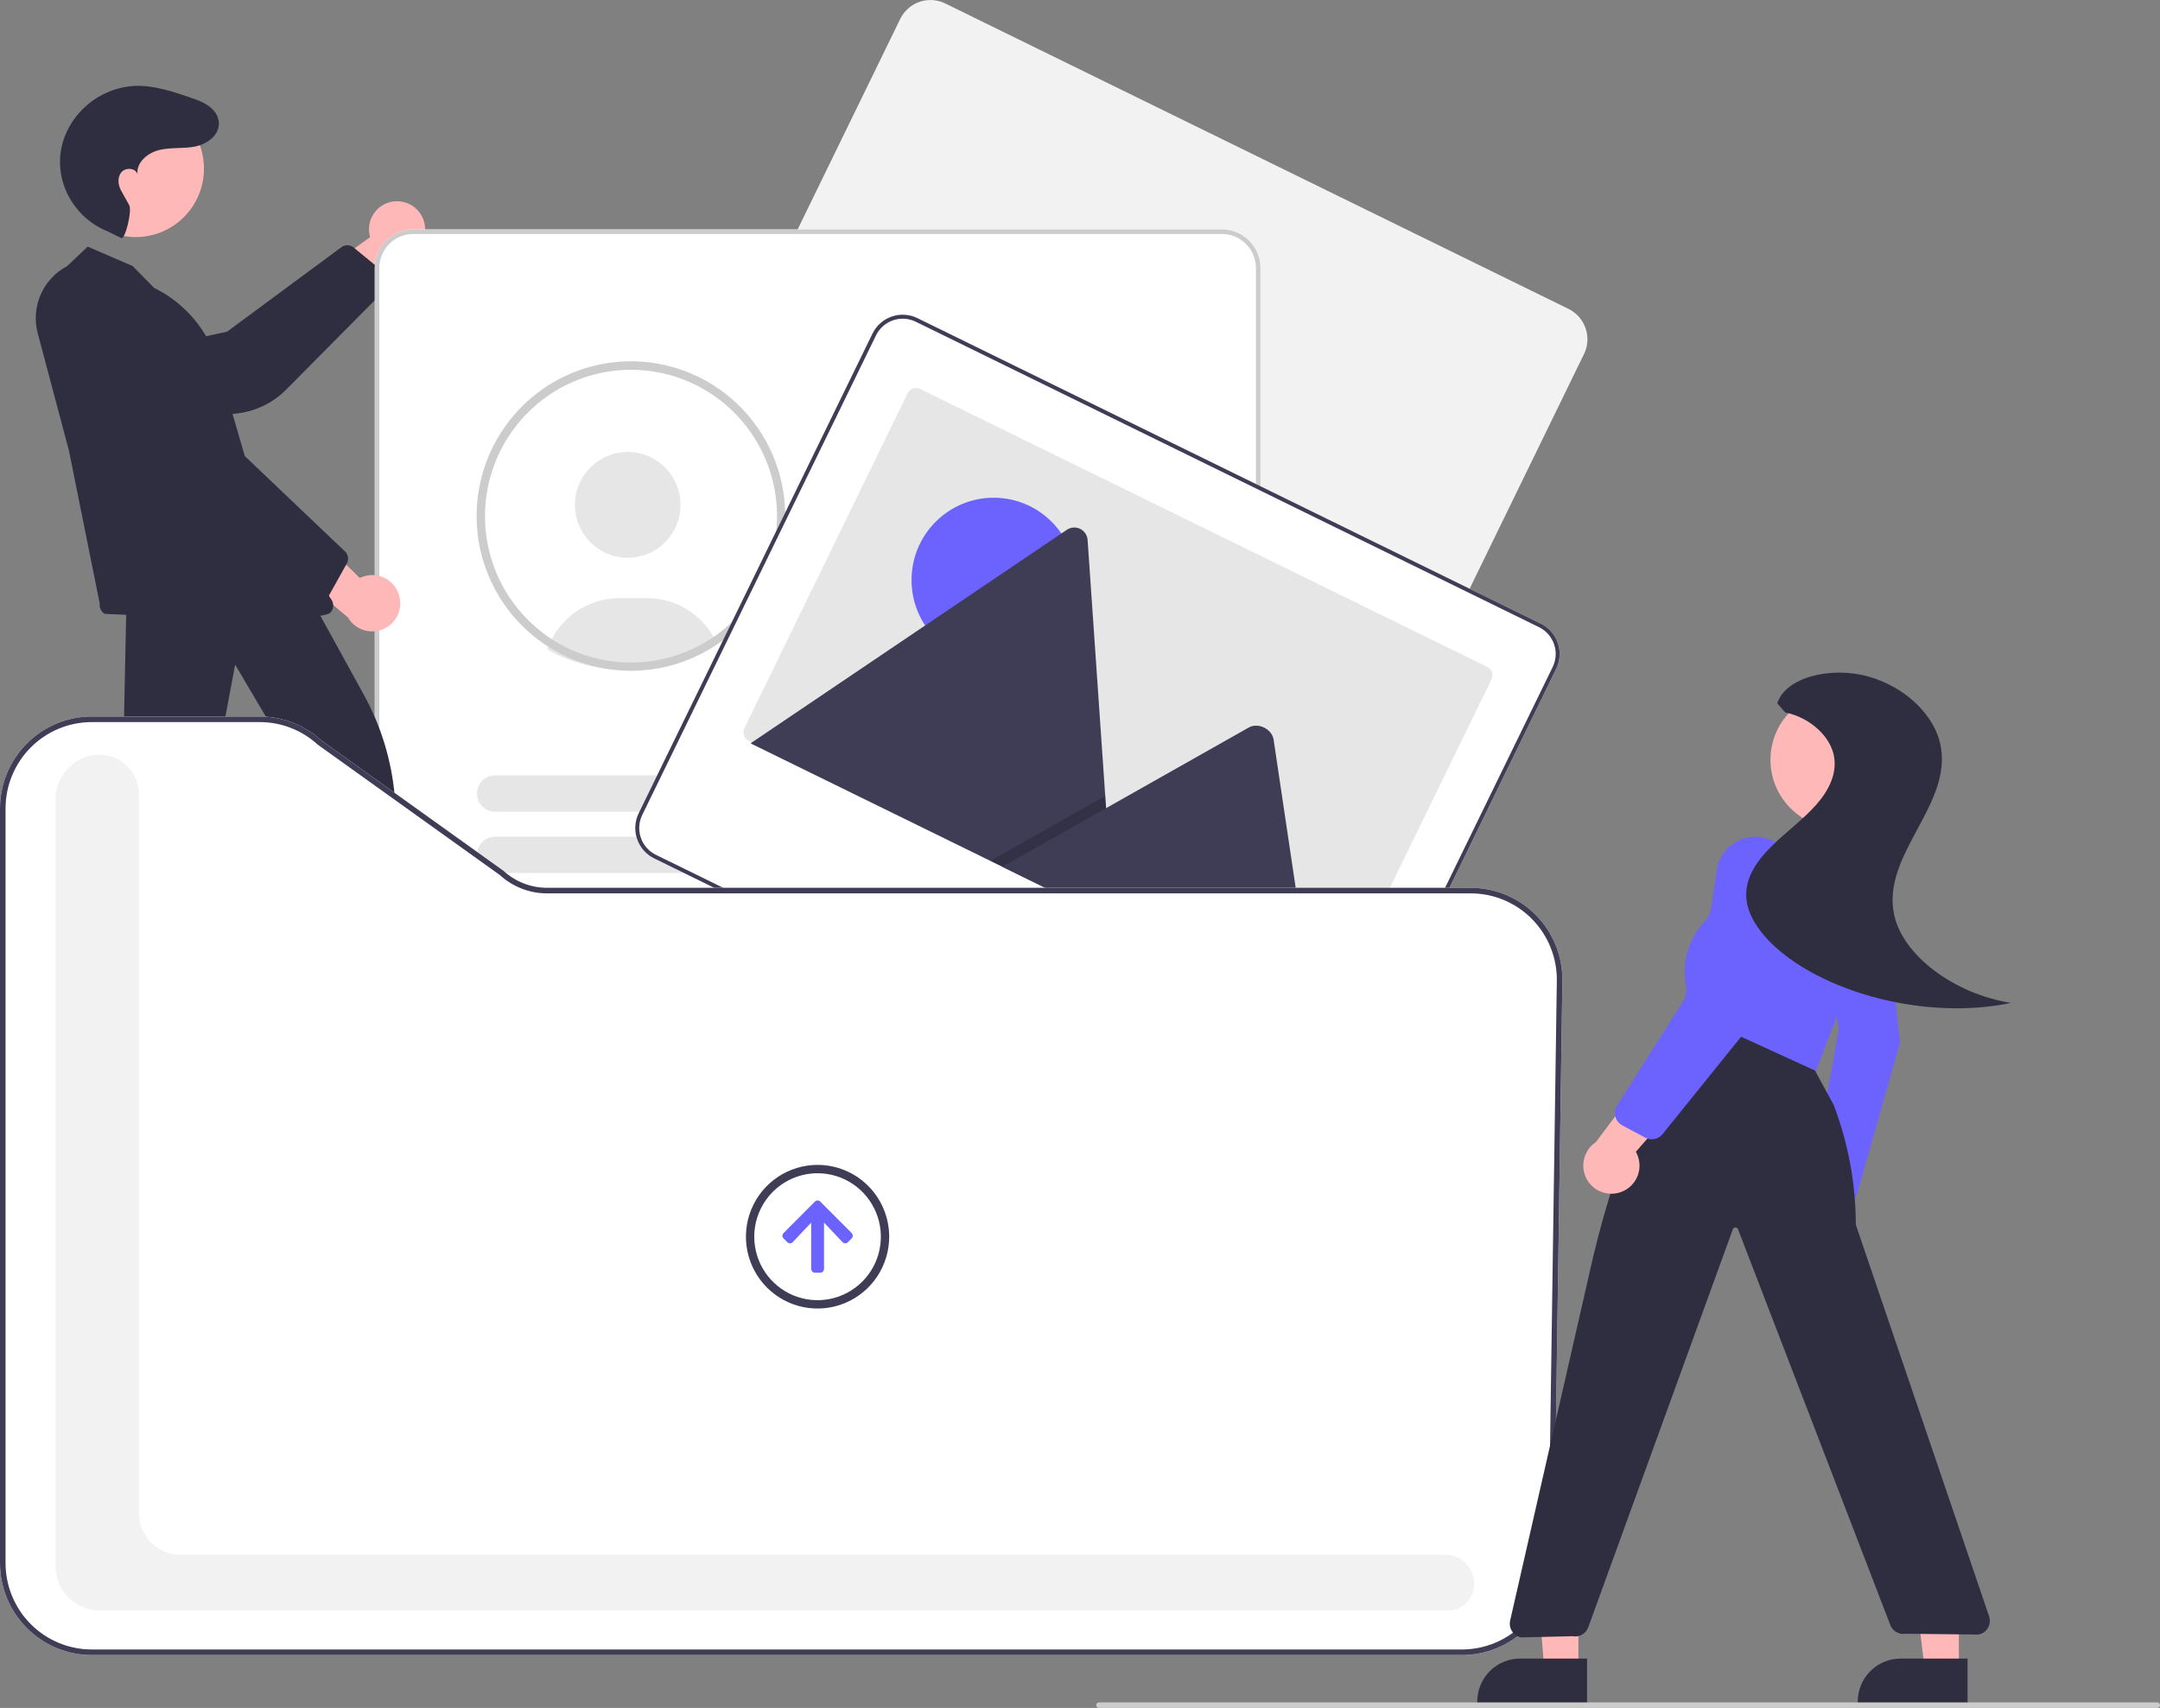 <svg width="282" height="223" viewBox="0 0 282 223" fill="none" xmlns="http://www.w3.org/2000/svg">
<rect x="0" y="0" width="282" height="223" fill="#808080" stroke="none"/>
<g clip-path="url(#clip0_100_11100)">
<path d="M51.416 26.302C50.886 26.36 50.375 26.535 49.92 26.813C49.465 27.091 49.076 27.465 48.78 27.91C48.485 28.355 48.291 28.86 48.211 29.388C48.131 29.917 48.167 30.456 48.318 30.969L37.775 38.524L44.06 40.949L53.108 33.403C53.95 33.092 54.649 32.483 55.073 31.689C55.497 30.896 55.616 29.974 55.407 29.099C55.199 28.224 54.677 27.455 53.942 26.94C53.206 26.424 52.307 26.197 51.416 26.302Z" fill="#FFB8B8"/>
<path d="M50.435 37.681L37.358 50.876C35.566 52.672 33.202 53.782 30.679 54.014L14.52 55.492C13.927 55.549 13.329 55.486 12.762 55.307C12.194 55.128 11.668 54.837 11.214 54.45C10.587 53.924 10.12 53.23 9.868 52.45C9.616 51.669 9.588 50.833 9.789 50.037C9.989 49.242 10.409 48.519 11.001 47.952C11.593 47.385 12.332 46.997 13.133 46.832L29.642 43.308L44.672 32.198C44.88 32.08 45.117 32.019 45.356 32.021C45.596 32.023 45.831 32.087 46.038 32.208L50.126 35.566C50.371 35.701 50.569 35.91 50.69 36.163C50.812 36.417 50.851 36.702 50.803 36.979C50.755 37.245 50.627 37.49 50.435 37.681Z" fill="#2F2E41"/>
<path d="M207.222 44.772C207.319 43.871 207.138 42.962 206.702 42.169C206.266 41.375 205.597 40.735 204.786 40.336L123.401 0.449C122.884 0.195 122.321 0.045 121.746 0.01C121.171 -0.026 120.595 0.051 120.05 0.239C119.505 0.426 119.002 0.72 118.57 1.102C118.138 1.484 117.785 1.948 117.532 2.467L117.531 2.47L87.006 65.097C86.497 66.146 86.423 67.355 86.801 68.458C87.179 69.562 87.978 70.47 89.022 70.984L170.407 110.871C171.453 111.382 172.658 111.456 173.759 111.077C174.859 110.698 175.765 109.897 176.277 108.85L206.802 46.223C207.025 45.767 207.167 45.276 207.222 44.772Z" fill="#F2F2F2"/>
<path d="M159.545 183.772H53.944C52.615 183.771 51.34 183.241 50.4 182.298C49.46 181.355 48.931 180.077 48.93 178.744V34.989C48.931 33.656 49.46 32.377 50.4 31.435C51.34 30.492 52.615 29.962 53.944 29.96H159.545C160.874 29.962 162.149 30.492 163.089 31.435C164.029 32.377 164.558 33.656 164.559 34.989V178.744C164.558 180.077 164.029 181.355 163.089 182.298C162.149 183.241 160.874 183.771 159.545 183.772Z" fill="white"/>
<path d="M81.952 72.827C85.757 72.827 88.842 69.734 88.842 65.918C88.842 62.102 85.757 59.009 81.952 59.009C78.147 59.009 75.062 62.102 75.062 65.918C75.062 69.734 78.147 72.827 81.952 72.827Z" fill="#E6E6E6"/>
<path d="M71.451 84.8C72.425 85.355 73.444 85.826 74.497 86.208L74.683 86.272C76.804 87.019 79.036 87.399 81.285 87.397C81.737 87.397 82.173 87.381 82.58 87.35C83.571 87.289 84.555 87.153 85.525 86.943C86.058 86.826 86.588 86.686 87.102 86.528C87.226 86.492 87.341 86.456 87.467 86.416C89.56 85.736 91.526 84.714 93.288 83.392C93.146 83.124 92.992 82.863 92.824 82.61C91.918 81.223 90.682 80.084 89.227 79.296C87.772 78.508 86.144 78.097 84.49 78.099H80.864C78.951 78.1 77.079 78.651 75.47 79.688C73.862 80.725 72.584 82.204 71.79 83.949C71.662 84.227 71.55 84.511 71.451 84.8Z" fill="#E6E6E6"/>
<path d="M84.29 86.771C84.059 86.788 83.836 86.866 83.644 86.998C84.617 86.937 85.583 86.803 86.535 86.596L84.29 86.771Z" fill="#2F2E41"/>
<path d="M82.371 47.17C77.934 47.171 73.621 48.64 70.102 51.35C66.582 54.06 64.053 57.859 62.908 62.158C61.762 66.457 62.064 71.014 63.765 75.124C65.467 79.233 68.474 82.664 72.32 84.884C73.34 85.477 74.412 85.977 75.522 86.379L75.71 86.444C77.85 87.198 80.103 87.581 82.371 87.579C82.81 87.579 83.249 87.564 83.68 87.531C84.679 87.47 85.672 87.333 86.65 87.121C87.198 87.001 87.734 86.859 88.242 86.703C88.365 86.666 88.481 86.63 88.608 86.59C93.168 85.1 97.05 82.028 99.554 77.926C102.058 73.824 103.02 68.961 102.269 64.21C101.517 59.46 99.101 55.135 95.454 52.011C91.806 48.888 87.168 47.171 82.371 47.17ZM94.062 82.51C92.323 83.855 90.367 84.889 88.278 85.568C88.166 85.604 88.05 85.641 87.934 85.677C87.451 85.826 86.944 85.957 86.421 86.07C85.496 86.272 84.557 86.404 83.611 86.462C83.202 86.492 82.784 86.506 82.371 86.506C80.224 86.507 78.092 86.145 76.065 85.433L75.888 85.372C74.784 84.974 73.721 84.472 72.711 83.874C69.196 81.798 66.437 78.647 64.84 74.883C63.243 71.119 62.893 66.941 63.839 62.962C64.786 58.983 66.981 55.413 70.1 52.778C73.22 50.143 77.101 48.58 81.172 48.32C85.243 48.06 89.289 49.116 92.717 51.334C96.145 53.551 98.774 56.812 100.216 60.638C101.659 64.465 101.839 68.654 100.732 72.591C99.624 76.528 97.286 80.004 94.062 82.51Z" fill="#CCCCCC"/>
<path d="M159.545 183.772H53.944C52.615 183.771 51.34 183.241 50.4 182.298C49.46 181.355 48.931 180.077 48.93 178.744V34.989C48.931 33.656 49.46 32.377 50.4 31.435C51.34 30.492 52.615 29.962 53.944 29.96H159.545C160.874 29.962 162.149 30.492 163.089 31.435C164.029 32.377 164.558 33.656 164.559 34.989V178.744C164.558 180.077 164.029 181.355 163.089 182.298C162.149 183.241 160.874 183.771 159.545 183.772ZM53.944 30.552C52.771 30.553 51.647 31.021 50.817 31.853C49.988 32.685 49.521 33.812 49.52 34.989V178.744C49.521 179.92 49.988 181.048 50.817 181.88C51.647 182.712 52.771 183.179 53.944 183.181H159.545C160.718 183.179 161.843 182.712 162.672 181.88C163.502 181.048 163.968 179.92 163.97 178.744V34.989C163.968 33.812 163.502 32.685 162.672 31.853C161.843 31.021 160.718 30.553 159.545 30.552L53.944 30.552Z" fill="#CCCCCC"/>
<path d="M139.101 67.296H109.219C108.592 67.296 107.991 67.047 107.548 66.602C107.105 66.158 106.855 65.555 106.855 64.926C106.855 64.297 107.105 63.694 107.548 63.25C107.991 62.805 108.592 62.555 109.219 62.555H139.101C139.728 62.555 140.329 62.805 140.772 63.25C141.216 63.694 141.465 64.297 141.465 64.926C141.465 65.555 141.216 66.158 140.772 66.602C140.329 67.047 139.728 67.296 139.101 67.296Z" fill="#E6E6E6"/>
<path d="M148.852 75.297H109.219C108.592 75.297 107.991 75.047 107.548 74.603C107.105 74.158 106.855 73.555 106.855 72.926C106.855 72.298 107.105 71.695 107.548 71.25C107.991 70.806 108.592 70.556 109.219 70.556H148.852C149.479 70.556 150.08 70.806 150.524 71.25C150.967 71.695 151.216 72.298 151.216 72.926C151.216 73.555 150.967 74.158 150.524 74.603C150.08 75.047 149.479 75.297 148.852 75.297Z" fill="#E6E6E6"/>
<path d="M139.058 105.982H64.635C64.008 105.982 63.407 105.732 62.964 105.288C62.52 104.843 62.272 104.24 62.272 103.611C62.272 102.983 62.52 102.38 62.964 101.935C63.407 101.491 64.008 101.241 64.635 101.241H139.058C139.685 101.241 140.286 101.491 140.729 101.935C141.173 102.38 141.422 102.983 141.422 103.611C141.422 104.24 141.173 104.843 140.729 105.288C140.286 105.732 139.685 105.982 139.058 105.982Z" fill="#E6E6E6"/>
<path d="M148.809 113.982H64.635C64.008 113.982 63.407 113.733 62.964 113.288C62.52 112.844 62.272 112.241 62.272 111.612C62.272 110.983 62.52 110.38 62.964 109.936C63.407 109.491 64.008 109.241 64.635 109.241H148.809C149.436 109.241 150.037 109.491 150.481 109.936C150.924 110.38 151.173 110.983 151.173 111.612C151.173 112.241 150.924 112.844 150.481 113.288C150.037 113.733 149.436 113.982 148.809 113.982Z" fill="#E6E6E6"/>
<path d="M139.058 132.371H64.635C64.008 132.371 63.407 132.121 62.964 131.676C62.52 131.232 62.272 130.629 62.272 130C62.272 129.371 62.52 128.769 62.964 128.324C63.407 127.879 64.008 127.63 64.635 127.63H139.058C139.685 127.63 140.286 127.879 140.729 128.324C141.173 128.769 141.422 129.371 141.422 130C141.422 130.629 141.173 131.232 140.729 131.676C140.286 132.121 139.685 132.371 139.058 132.371Z" fill="#E6E6E6"/>
<path d="M148.809 140.371H64.635C64.008 140.371 63.407 140.121 62.964 139.677C62.52 139.232 62.272 138.629 62.272 138.001C62.272 137.372 62.52 136.769 62.964 136.324C63.407 135.88 64.008 135.63 64.635 135.63H148.809C149.436 135.63 150.037 135.88 150.481 136.324C150.924 136.769 151.173 137.372 151.173 138.001C151.173 138.629 150.924 139.232 150.481 139.677C150.037 140.121 149.436 140.371 148.809 140.371Z" fill="#E6E6E6"/>
<path d="M139.058 158.76H64.635C64.008 158.76 63.407 158.51 62.964 158.065C62.52 157.621 62.272 157.018 62.272 156.389C62.272 155.76 62.52 155.157 62.964 154.713C63.407 154.268 64.008 154.019 64.635 154.019H139.058C139.685 154.019 140.286 154.268 140.729 154.713C141.173 155.157 141.422 155.76 141.422 156.389C141.422 157.018 141.173 157.621 140.729 158.065C140.286 158.51 139.685 158.76 139.058 158.76Z" fill="#E6E6E6"/>
<path d="M148.809 166.76H64.635C64.008 166.76 63.407 166.51 62.964 166.066C62.52 165.621 62.272 165.018 62.272 164.389C62.272 163.761 62.52 163.158 62.964 162.713C63.407 162.269 64.008 162.019 64.635 162.019H148.809C149.436 162.02 150.036 162.27 150.479 162.714C150.922 163.159 151.17 163.761 151.17 164.389C151.17 165.018 150.922 165.62 150.479 166.064C150.036 166.509 149.436 166.759 148.809 166.76Z" fill="#E6E6E6"/>
<path d="M203.597 85.861C203.694 84.96 203.513 84.051 203.077 83.257C202.641 82.464 201.972 81.824 201.161 81.425L119.776 41.537C119.259 41.283 118.696 41.134 118.121 41.098C117.546 41.062 116.97 41.14 116.425 41.328C115.88 41.515 115.377 41.808 114.945 42.191C114.513 42.573 114.16 43.037 113.907 43.556L113.906 43.559L83.381 106.186C82.872 107.235 82.798 108.443 83.176 109.547C83.554 110.65 84.353 111.559 85.397 112.072L166.782 151.96C167.828 152.471 169.033 152.545 170.134 152.166C171.234 151.787 172.14 150.986 172.652 149.938L203.177 87.312C203.4 86.856 203.542 86.365 203.597 85.861Z" fill="white"/>
<path d="M203.597 85.861C203.694 84.96 203.513 84.051 203.077 83.257C202.641 82.464 201.972 81.824 201.161 81.425L119.776 41.537C119.259 41.283 118.696 41.134 118.121 41.098C117.546 41.062 116.97 41.14 116.425 41.328C115.88 41.515 115.377 41.808 114.945 42.191C114.513 42.573 114.16 43.037 113.907 43.556L113.906 43.559L83.381 106.186C82.872 107.235 82.798 108.443 83.176 109.547C83.554 110.65 84.353 111.559 85.397 112.072L166.782 151.96C167.828 152.471 169.033 152.545 170.134 152.166C171.234 151.787 172.14 150.986 172.652 149.938L203.177 87.312C203.4 86.856 203.542 86.365 203.597 85.861ZM172.188 149.711C171.736 150.636 170.937 151.343 169.966 151.677C168.995 152.011 167.932 151.946 167.009 151.495L85.624 111.607C84.702 111.154 83.997 110.353 83.664 109.379C83.33 108.405 83.395 107.339 83.845 106.413L114.37 43.786C114.822 42.862 115.621 42.155 116.592 41.82C117.563 41.486 118.627 41.551 119.55 42.002L200.934 81.89C201.856 82.343 202.561 83.145 202.895 84.118C203.228 85.092 203.163 86.159 202.713 87.084L172.188 149.711Z" fill="#3F3D56"/>
<path d="M194.72 88.708L173.406 132.438C173.264 132.73 173.012 132.954 172.706 133.059C172.399 133.165 172.063 133.144 171.772 133.002L97.742 96.719C97.689 96.693 97.638 96.663 97.591 96.629C97.348 96.463 97.173 96.216 97.097 95.931C97.022 95.646 97.052 95.344 97.181 95.079L118.495 51.349C118.565 51.205 118.663 51.075 118.784 50.969C118.904 50.862 119.044 50.781 119.196 50.728C119.347 50.676 119.508 50.654 119.668 50.664C119.828 50.674 119.985 50.715 120.129 50.786L194.159 87.069C194.45 87.212 194.673 87.464 194.778 87.772C194.884 88.079 194.863 88.415 194.721 88.707L194.72 88.708Z" fill="#E6E6E6"/>
<path d="M129.727 86.487C135.648 86.487 140.448 81.674 140.448 75.736C140.448 69.799 135.648 64.985 129.727 64.985C123.806 64.985 119.006 69.799 119.006 75.736C119.006 81.674 123.806 86.487 129.727 86.487Z" fill="#6C63FF"/>
<path d="M145.424 120.306L98.172 97.147C98.112 97.118 98.055 97.085 98.002 97.046L139.27 69.181C139.525 69.006 139.821 68.902 140.128 68.879C140.436 68.857 140.743 68.916 141.02 69.052C141.297 69.188 141.534 69.395 141.705 69.652C141.876 69.909 141.976 70.207 141.994 70.516L144.296 103.917L144.407 105.516L145.424 120.306Z" fill="#3F3D56"/>
<path opacity="0.2" d="M145.424 120.306L129.291 112.399L142.833 104.744L143.808 104.193L144.296 103.917L144.407 105.516L145.424 120.306Z" fill="black"/>
<path d="M171.735 133.201L130.865 113.17L144.408 105.516L145.382 104.964L163.03 94.989C164.187 94.335 165.844 95.072 166.22 96.322C166.245 96.407 166.264 96.494 166.278 96.581L171.735 133.201Z" fill="#3F3D56"/>
<path d="M45.632 137.018L50.077 137.017L52.192 119.823L45.631 119.823L45.632 137.018Z" fill="#FFB8B8"/>
<path d="M44.498 135.562L53.253 135.562C53.986 135.562 54.711 135.706 55.388 135.988C56.065 136.269 56.68 136.681 57.198 137.2C57.716 137.72 58.127 138.337 58.408 139.015C58.688 139.694 58.832 140.422 58.832 141.156V141.338L44.498 141.339L44.498 135.562Z" fill="#2F2E41"/>
<path d="M11.078 134.179L15.684 135.082L21.351 117.698L14.553 116.365L11.078 134.179Z" fill="#FFB8B8"/>
<path d="M10.197 132.441L19.267 134.22L19.267 134.22C20.027 134.369 20.749 134.666 21.393 135.095C22.038 135.524 22.592 136.076 23.024 136.72C23.455 137.363 23.756 138.086 23.91 138.846C24.063 139.606 24.066 140.389 23.917 141.15L23.88 141.339L9.029 138.426L10.197 132.441Z" fill="#2F2E41"/>
<path d="M52.1 77.704C51.95 77.191 51.689 76.718 51.336 76.317C50.983 75.916 50.547 75.598 50.059 75.384C49.57 75.171 49.041 75.067 48.508 75.081C47.975 75.095 47.451 75.226 46.974 75.465L37.708 66.382L36.43 73.011L45.425 80.62C45.878 81.397 46.599 81.981 47.453 82.26C48.306 82.539 49.231 82.495 50.054 82.135C50.877 81.776 51.54 81.126 51.917 80.309C52.294 79.493 52.359 78.566 52.1 77.704Z" fill="#FFB8B8"/>
<path d="M17.721 30.953C22.639 30.953 26.627 26.955 26.627 22.023C26.627 17.09 22.639 13.092 17.721 13.092C12.802 13.092 8.814 17.09 8.814 22.023C8.814 26.955 12.802 30.953 17.721 30.953Z" fill="#FFB8B8"/>
<path d="M15.851 31.09C16.324 31.298 17.293 27.517 16.859 26.761C16.213 25.636 16.252 25.644 15.823 24.9C15.395 24.156 15.299 23.138 15.854 22.483C16.409 21.828 17.693 21.915 17.946 22.736C17.783 21.177 19.321 19.924 20.844 19.571C22.368 19.219 23.974 19.438 25.506 19.124C27.284 18.761 29.134 17.266 28.424 15.306C28.302 14.98 28.12 14.68 27.887 14.421C27.068 13.497 25.921 13.103 24.801 12.721C22.469 11.928 20.074 11.124 17.613 11.212C15.585 11.318 13.633 12.015 11.994 13.216C10.355 14.418 9.101 16.073 8.386 17.978C8.216 18.455 8.085 18.944 7.993 19.442C7.148 23.996 9.786 28.488 14.069 30.222L15.851 31.09Z" fill="#2F2E41"/>
<path d="M13.664 80.151C13.437 80.013 13.255 79.811 13.14 79.571C13.026 79.331 12.984 79.063 13.019 78.799L9 58.836L4.927 43.515C4.48 41.837 4.615 40.055 5.31 38.463C6.005 36.872 7.219 35.564 8.753 34.755L11.446 32.2L17.321 34.738L20.113 37.585C22.115 38.562 23.891 39.95 25.327 41.657C26.763 43.364 27.827 45.353 28.45 47.497L32.928 62.862L43.269 78.289C43.441 78.546 43.522 78.854 43.498 79.163C43.473 79.472 43.345 79.764 43.135 79.99C41.696 81.542 13.664 80.151 13.664 80.151Z" fill="#2F2E41"/>
<path d="M40.756 78.732L25.508 68.137C23.43 66.683 21.925 64.544 21.256 62.093L16.97 46.4C16.81 45.825 16.767 45.224 16.843 44.632C16.919 44.04 17.113 43.47 17.413 42.954C17.82 42.242 18.419 41.66 19.141 41.274C19.863 40.888 20.679 40.714 21.495 40.773C22.311 40.831 23.095 41.119 23.755 41.604C24.415 42.089 24.926 42.75 25.228 43.513L31.585 59.192L45.128 72.081C45.281 72.266 45.382 72.489 45.422 72.725C45.462 72.963 45.44 73.206 45.358 73.432L42.779 78.056C42.689 78.322 42.519 78.554 42.291 78.718C42.063 78.883 41.79 78.972 41.51 78.972C41.24 78.972 40.977 78.888 40.756 78.732Z" fill="#2F2E41"/>
<path d="M9.078 131.518C8.954 131.339 8.874 131.132 8.845 130.916C8.817 130.699 8.841 130.479 8.916 130.273L15.97 104.559L16.491 79.362L40.237 77.729L40.353 77.721L47.505 90.72C49.744 94.784 51.115 99.271 51.53 103.896L53.887 129.796C53.922 130.148 53.819 130.5 53.599 130.776C53.378 131.052 53.058 131.231 52.708 131.274L45.548 131.956C45.203 131.999 44.855 131.904 44.579 131.693C44.303 131.481 44.12 131.17 44.069 130.825L41.162 104.506L30.701 86.781L27.189 105.441L19.914 131.21C19.819 131.468 19.648 131.69 19.424 131.847C19.2 132.005 18.934 132.09 18.66 132.092L10.175 132.096C9.959 132.097 9.746 132.045 9.555 131.944C9.363 131.843 9.2 131.697 9.078 131.518Z" fill="#2F2E41"/>
<path d="M190.901 216.091H11.966C8.794 216.088 5.752 214.822 3.509 212.573C1.265 210.323 0.004 207.273 0 204.092V105.552C0.004 102.371 1.265 99.321 3.509 97.072C5.752 94.822 8.794 93.557 11.966 93.553H33.905C36.882 93.55 39.752 94.663 41.953 96.673L65.744 113.708C67.296 115.13 69.321 115.917 71.422 115.915H192.012C193.598 115.915 195.168 116.232 196.632 116.846C198.095 117.46 199.422 118.359 200.535 119.492C201.648 120.625 202.526 121.969 203.117 123.445C203.708 124.921 204 126.5 203.977 128.09L202.866 204.268C202.807 207.415 201.522 210.415 199.286 212.624C197.05 214.834 194.04 216.078 190.901 216.091Z" fill="white"/>
<path d="M189.311 210.274H13.024C11.494 210.272 10.027 209.661 8.945 208.576C7.862 207.491 7.254 206.02 7.252 204.485V104.334C7.254 102.799 7.862 101.328 8.945 100.243C10.027 99.158 11.494 98.547 13.024 98.545C14.378 98.547 15.676 99.087 16.633 100.047C17.59 101.007 18.129 102.308 18.13 103.665V197.576C18.132 199.015 18.702 200.393 19.717 201.411C20.731 202.428 22.106 203 23.54 203.001H188.716C189.536 202.992 190.336 203.259 190.988 203.759C191.639 204.259 192.105 204.964 192.311 205.76C192.541 206.516 192.513 207.327 192.23 208.064C191.947 208.801 191.425 209.422 190.749 209.827C190.32 210.107 189.822 210.262 189.311 210.274Z" fill="#F2F2F2"/>
<path d="M102.772 162.177L102.308 161.712C102.211 161.621 102.155 161.496 102.151 161.364C102.146 161.232 102.195 161.104 102.285 161.008C102.292 161 102.3 160.992 102.308 160.984L106.38 156.897C106.424 156.85 106.478 156.811 106.537 156.784C106.597 156.757 106.661 156.742 106.726 156.74C106.791 156.738 106.856 156.749 106.917 156.772C106.978 156.795 107.034 156.83 107.082 156.874C107.09 156.882 107.097 156.889 107.105 156.897L111.177 160.981C111.225 161.027 111.263 161.082 111.289 161.143C111.316 161.204 111.33 161.269 111.331 161.336C111.332 161.402 111.32 161.468 111.296 161.53C111.272 161.591 111.236 161.648 111.19 161.695L111.177 161.708L110.713 162.173C110.667 162.221 110.612 162.259 110.551 162.286C110.491 162.312 110.425 162.327 110.359 162.328C110.293 162.329 110.227 162.317 110.166 162.293C110.104 162.268 110.048 162.232 110 162.186L109.988 162.173L107.58 159.628V165.668C107.58 165.734 107.568 165.799 107.543 165.86C107.519 165.921 107.482 165.977 107.436 166.024C107.39 166.071 107.335 166.108 107.274 166.134C107.214 166.159 107.149 166.173 107.083 166.173L107.08 166.173H106.409C106.275 166.173 106.147 166.12 106.052 166.025C105.958 165.93 105.905 165.802 105.905 165.668V159.635L103.497 162.181C103.404 162.277 103.276 162.332 103.142 162.333C103.009 162.335 102.88 162.283 102.784 162.19L102.772 162.177Z" fill="#6C63FF"/>
<path d="M106.736 153.185C108.371 153.185 109.969 153.671 111.328 154.581C112.687 155.492 113.746 156.786 114.371 158.3C114.997 159.815 115.16 161.481 114.842 163.088C114.523 164.696 113.736 166.172 112.58 167.331C111.424 168.49 109.952 169.279 108.349 169.599C106.746 169.919 105.084 169.755 103.574 169.128C102.064 168.5 100.773 167.438 99.865 166.076C98.957 164.713 98.473 163.111 98.473 161.472C98.475 159.274 99.346 157.168 100.895 155.614C102.445 154.06 104.545 153.187 106.736 153.185ZM106.736 152.094C104.887 152.094 103.079 152.644 101.541 153.674C100.003 154.705 98.804 156.169 98.097 157.883C97.389 159.597 97.204 161.482 97.564 163.301C97.925 165.12 98.816 166.791 100.124 168.103C101.432 169.414 103.098 170.307 104.912 170.669C106.726 171.031 108.606 170.845 110.315 170.135C112.024 169.426 113.485 168.224 114.512 166.682C115.54 165.139 116.088 163.326 116.088 161.472C116.088 158.985 115.103 156.599 113.349 154.841C111.595 153.082 109.217 152.094 106.736 152.094Z" fill="#3F3D56"/>
<path d="M190.901 216.091H11.966C8.794 216.088 5.752 214.822 3.509 212.573C1.265 210.323 0.004 207.273 0 204.092V105.552C0.004 102.371 1.265 99.321 3.509 97.072C5.752 94.822 8.794 93.557 11.966 93.553H33.905C36.882 93.55 39.752 94.663 41.953 96.673L65.744 113.708C67.296 115.13 69.321 115.917 71.422 115.915H192.012C193.598 115.915 195.168 116.232 196.632 116.846C198.095 117.46 199.422 118.359 200.535 119.492C201.648 120.625 202.526 121.969 203.117 123.445C203.708 124.921 204 126.5 203.977 128.09L202.866 204.268C202.807 207.415 201.522 210.415 199.286 212.624C197.05 214.834 194.04 216.078 190.901 216.091ZM11.966 94.28C8.986 94.284 6.129 95.472 4.021 97.585C1.914 99.699 0.729 102.564 0.725 105.552V204.092C0.729 207.081 1.914 209.946 4.021 212.059C6.129 214.172 8.986 215.361 11.966 215.364H190.901C193.85 215.352 196.677 214.183 198.778 212.107C200.878 210.031 202.085 207.214 202.141 204.257L203.252 128.079C203.273 126.585 202.999 125.102 202.444 123.715C201.889 122.329 201.064 121.067 200.018 120.003C198.972 118.938 197.726 118.093 196.352 117.516C194.977 116.94 193.502 116.643 192.012 116.643H71.422C69.148 116.644 66.954 115.795 65.272 114.26L41.48 97.225C39.411 95.328 36.708 94.278 33.905 94.28H11.966Z" fill="#3F3D56"/>
<path d="M206.066 218.01H201.62L200.23 200.815L206.066 200.815L206.066 218.01Z" fill="#FFB8B8"/>
<path d="M207.199 222.331L192.865 222.331V222.149C192.865 221.414 193.01 220.687 193.29 220.008C193.57 219.329 193.981 218.712 194.499 218.193C195.017 217.673 195.632 217.261 196.309 216.98C196.986 216.699 197.712 216.554 198.445 216.554L207.2 216.555L207.199 222.331Z" fill="#2F2E41"/>
<path d="M255.742 218.01H251.296L249.182 200.815L255.743 200.815L255.742 218.01Z" fill="#FFB8B8"/>
<path d="M256.877 222.331L242.543 222.331V222.149C242.543 221.414 242.687 220.687 242.968 220.008C243.248 219.329 243.659 218.712 244.177 218.193C244.695 217.673 245.31 217.261 245.987 216.98C246.664 216.699 247.39 216.554 248.122 216.554L256.877 216.555L256.877 222.331Z" fill="#2F2E41"/>
<path d="M241.125 164.854C241.739 164.133 242.084 163.221 242.104 162.273C242.123 161.325 241.814 160.4 241.231 159.654C241.112 159.511 240.982 159.379 240.842 159.257L244.191 146.861L238.61 148.718L236.286 160.205C235.9 160.913 235.729 161.719 235.795 162.523C235.86 163.328 236.159 164.095 236.655 164.731C236.914 165.075 237.246 165.355 237.628 165.552C238.01 165.749 238.431 165.858 238.86 165.87C239.29 165.881 239.716 165.796 240.108 165.621C240.5 165.445 240.847 165.183 241.125 164.854Z" fill="#FFB8B8"/>
<path d="M240.911 157.229C240.841 157.229 240.771 157.224 240.702 157.213L237.794 156.773C237.568 156.734 237.353 156.646 237.164 156.515C236.975 156.384 236.817 156.213 236.702 156.014C236.45 155.591 236.359 155.091 236.447 154.606L240.075 134.287L237.614 121.232C237.14 118.72 238.364 116.183 240.461 115.33C241.083 115.075 241.761 114.986 242.428 115.072C243.095 115.157 243.728 115.415 244.266 115.819C244.846 116.26 245.328 116.818 245.679 117.458C246.03 118.097 246.243 118.804 246.304 119.531L248.046 136.176L248.025 136.248L242.42 155.974C242.339 156.32 242.148 156.629 241.876 156.856C241.603 157.082 241.265 157.213 240.911 157.229Z" fill="#6C63FF"/>
<path d="M240.053 108.136C244.971 108.136 248.959 104.138 248.959 99.206C248.959 94.273 244.971 90.275 240.053 90.275C235.134 90.275 231.146 94.273 231.146 99.206C231.146 104.138 235.134 108.136 240.053 108.136Z" fill="#FFB8B8"/>
<path d="M235.492 140.72C235.27 140.72 235.05 140.679 234.843 140.599L220.766 135.169C220.385 135.023 220.065 134.753 219.857 134.401C219.648 134.049 219.565 133.637 219.62 133.232L220.185 128.98C219.85 127.473 219.881 125.907 220.275 124.414C220.67 122.921 221.416 121.546 222.452 120.402L222.794 120.024L226.959 112.409C227.241 111.893 227.622 111.438 228.081 111.071C228.539 110.703 229.065 110.43 229.629 110.268C230.193 110.105 230.784 110.056 231.367 110.124C231.95 110.191 232.514 110.374 233.026 110.661L240.38 114.782C241.348 115.324 242.079 116.209 242.429 117.264C243.419 120.25 243.345 123.488 242.221 126.425L237.186 139.554C237.053 139.897 236.82 140.191 236.518 140.399C236.216 140.606 235.858 140.718 235.492 140.72Z" fill="#6C63FF"/>
<path d="M198.601 213.788L198.582 213.784C198.342 213.738 198.114 213.643 197.911 213.506C197.708 213.369 197.535 213.192 197.402 212.987C197.27 212.781 197.18 212.55 197.138 212.309C197.096 212.067 197.104 211.82 197.16 211.581L207.947 164.297C209.713 156.801 212.153 149.481 215.236 142.426L219.825 131.934L236.95 139.773L239.395 144.258C241.302 149.252 242.282 154.554 242.287 159.901L259.688 211.037C259.773 211.287 259.802 211.552 259.775 211.814C259.747 212.077 259.663 212.33 259.528 212.557C259.394 212.783 259.211 212.977 258.994 213.126C258.776 213.275 258.53 213.374 258.27 213.418L248.745 213.31C248.655 213.326 248.564 213.334 248.472 213.333C248.111 213.333 247.758 213.225 247.46 213.021C247.161 212.818 246.93 212.529 246.797 212.193L226.906 160.492C226.878 160.423 226.829 160.365 226.767 160.325C226.704 160.284 226.631 160.264 226.557 160.267C226.485 160.268 226.414 160.291 226.356 160.334C226.297 160.377 226.253 160.437 226.23 160.505L207.357 212.464C207.212 212.868 206.929 213.207 206.558 213.421C206.186 213.635 205.752 213.709 205.331 213.631L198.601 213.788Z" fill="#2F2E41"/>
<path d="M211.624 155.64C212.126 155.461 212.583 155.174 212.963 154.798C213.342 154.423 213.635 153.969 213.821 153.467C214.006 152.966 214.08 152.43 214.036 151.898C213.993 151.365 213.834 150.848 213.57 150.384L222.099 140.602L215.427 139.69L208.35 149.118C207.602 149.615 207.061 150.37 206.83 151.239C206.6 152.109 206.695 153.034 207.099 153.837C207.502 154.641 208.186 155.269 209.02 155.601C209.854 155.933 210.78 155.947 211.624 155.64Z" fill="#FFB8B8"/>
<path d="M215.645 148.749C215.348 148.749 215.056 148.676 214.793 148.536L211.792 146.931C211.572 146.813 211.378 146.651 211.223 146.455C211.068 146.258 210.955 146.032 210.892 145.79C210.828 145.548 210.815 145.295 210.853 145.048C210.892 144.801 210.981 144.564 211.114 144.352L222.201 126.834L224.123 113.615C224.223 112.931 224.459 112.275 224.819 111.687C225.178 111.098 225.653 110.588 226.215 110.189C226.777 109.789 227.413 109.508 228.086 109.363C228.76 109.217 229.455 109.21 230.131 109.342C230.807 109.474 231.449 109.742 232.019 110.13C232.588 110.518 233.073 111.018 233.445 111.6C233.816 112.181 234.066 112.832 234.179 113.513C234.292 114.194 234.266 114.891 234.103 115.562L230.134 131.856L217.057 148.075C216.887 148.286 216.672 148.457 216.427 148.573C216.183 148.69 215.915 148.75 215.645 148.749Z" fill="#6C63FF"/>
<path d="M232.035 91.837C233.066 88.449 239.017 86.938 243.964 88.344C248.912 89.749 252.465 93.434 253.293 97.037C255.125 105.016 245.569 111.491 247.301 119.471C248.446 124.75 255.074 129.741 262.538 130.947C254.312 132.673 244.272 131.156 236.644 127.035C231.896 124.47 227.913 120.599 227.973 116.695C228.01 114.331 229.509 112.241 231.343 110.435C233.177 108.629 235.372 107.024 237.055 105.139C238.738 103.254 239.904 100.997 239.413 98.604C238.922 96.211 236.427 93.716 233.069 93.02L232.035 91.837Z" fill="#2F2E41"/>
<path d="M281.638 223H143.484C143.388 223 143.295 222.962 143.227 222.893C143.159 222.825 143.121 222.733 143.121 222.636C143.121 222.54 143.159 222.447 143.227 222.379C143.295 222.311 143.388 222.273 143.484 222.273H281.638C281.734 222.273 281.826 222.311 281.894 222.379C281.962 222.447 282 222.54 282 222.636C282 222.733 281.962 222.825 281.894 222.893C281.826 222.962 281.734 223 281.638 223Z" fill="#CCCCCC"/>
</g>
<defs>
<clipPath id="clip0_100_11100">
<rect width="282" height="223" fill="white"/>
</clipPath>
</defs>
</svg>
